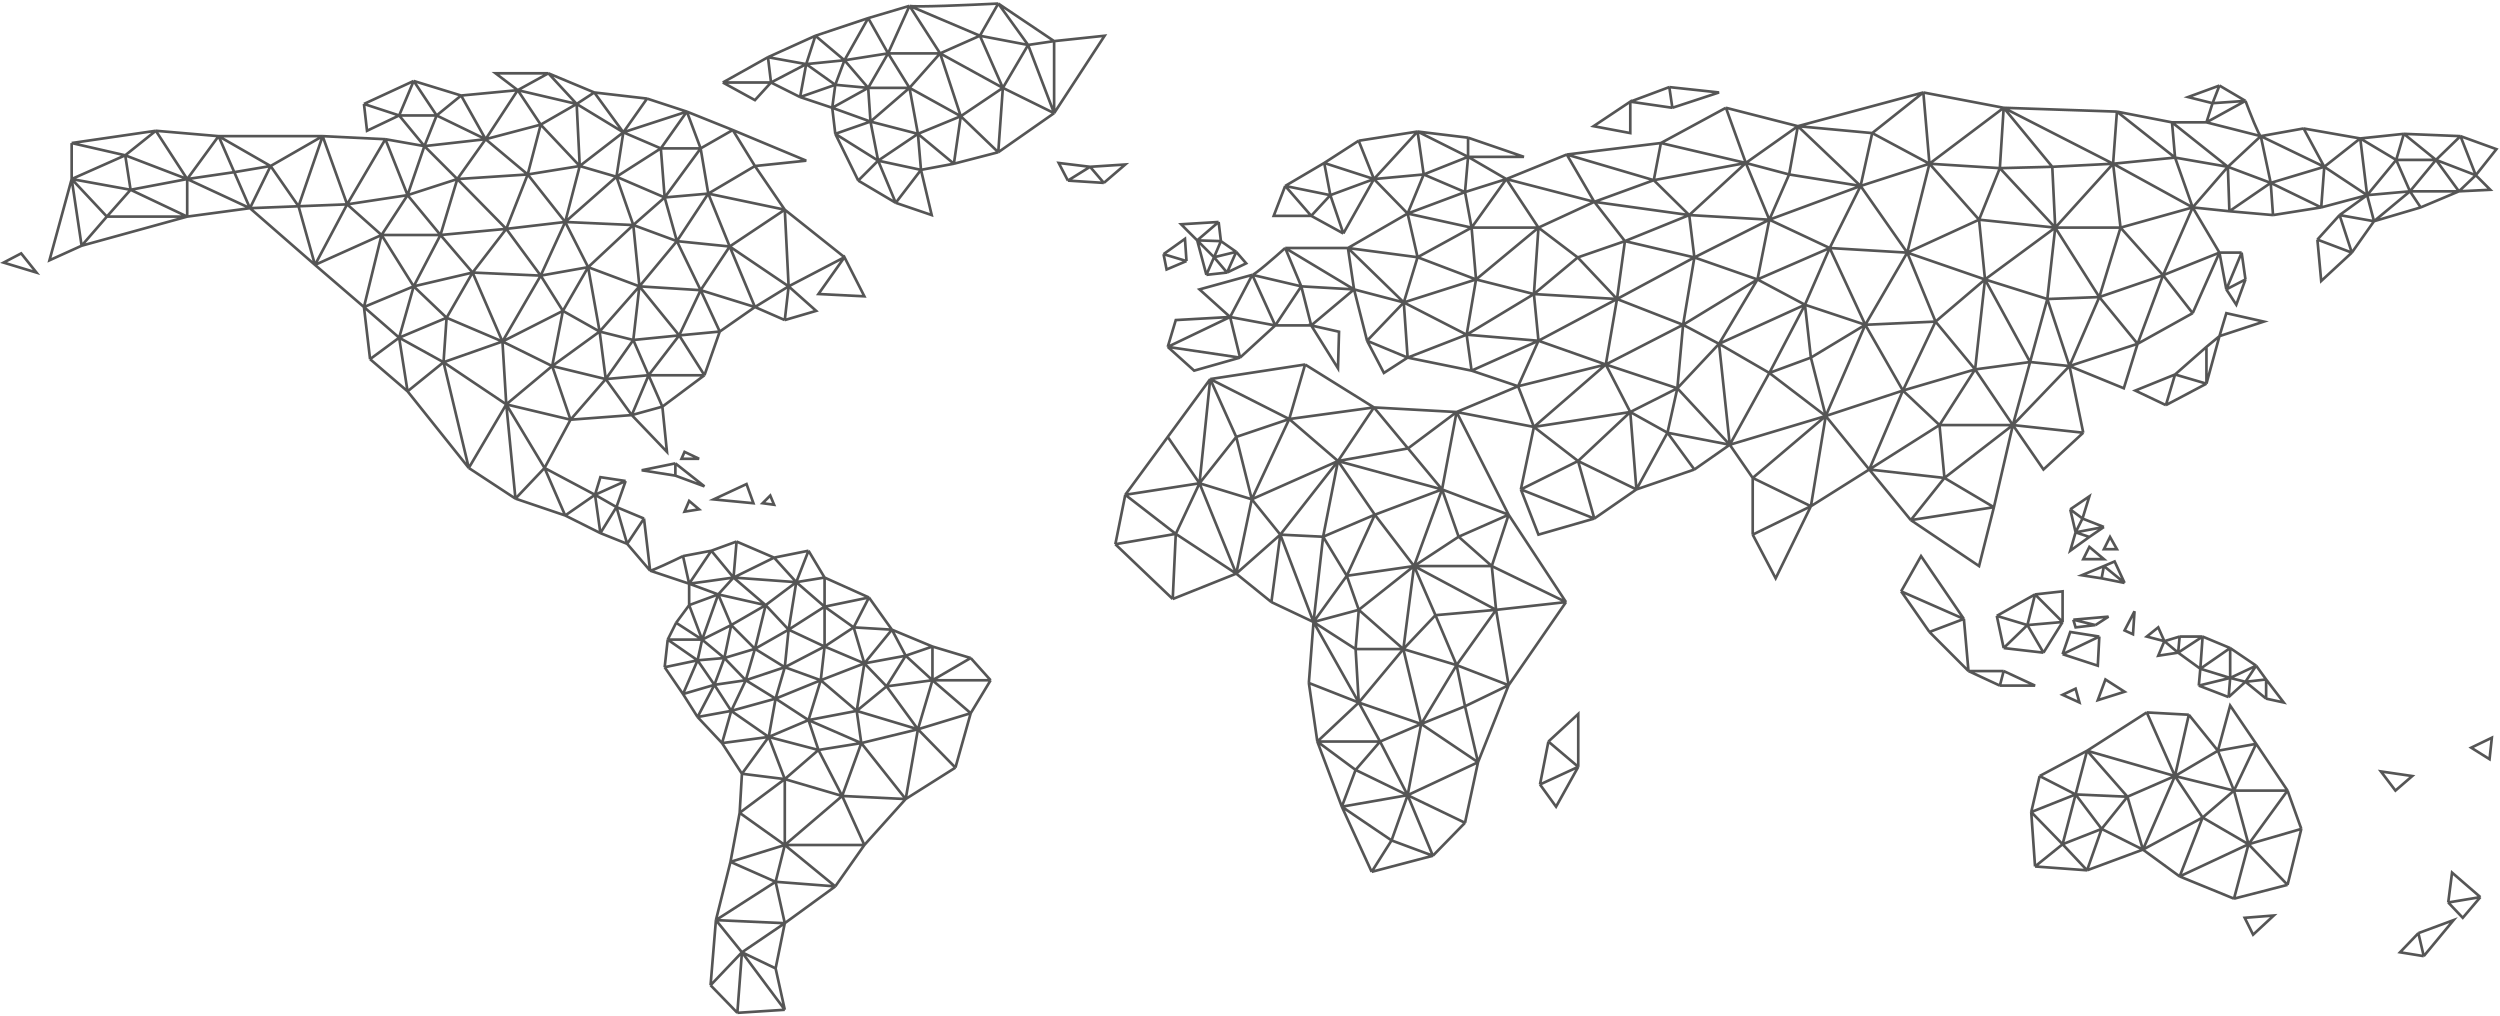 <svg width="701" height="285" viewBox="0 0 701 285" fill="none" xmlns="http://www.w3.org/2000/svg">
<path d="M20.095 40.109L43.695 36.67M20.095 40.109V50.208M20.095 40.109L35.113 43.547M43.695 36.67L52.492 50.208M43.695 36.67L61.288 38.175M43.695 36.67L35.113 43.547M52.492 50.208V60.737M52.492 50.208L61.288 38.175M52.492 50.208L70.085 58.374M52.492 50.208L35.113 43.547M52.492 50.208L36.615 53.216M52.492 50.208L65.686 48.274M20.095 50.208L22.884 68.903M20.095 50.208L13.873 72.986L22.884 68.903M20.095 50.208L36.615 53.216M20.095 50.208L35.113 43.547M20.095 50.208L29.964 60.737M52.492 60.737L22.884 68.903M52.492 60.737L70.085 58.374M52.492 60.737L36.615 53.216M52.492 60.737H29.964M22.884 68.903L29.964 60.737M61.288 38.175H90.467M61.288 38.175L75.877 46.555M61.288 38.175L65.686 48.274M70.085 58.374L88.321 74.275M70.085 58.374L83.709 57.836M70.085 58.374L75.877 46.555M70.085 58.374L65.686 48.274M90.467 38.175L97.332 57.299M90.467 38.175L108.06 39.034M90.467 38.175L83.709 57.836M90.467 38.175L75.877 46.555M88.321 74.275L97.332 57.299M88.321 74.275L106.987 65.894M88.321 74.275L102.052 86.093M88.321 74.275L83.709 57.836M97.332 57.299L108.06 39.034M97.332 57.299L114.282 54.721M97.332 57.299L106.987 65.894M97.332 57.299L83.709 57.836M108.06 39.034L119.002 40.968M108.06 39.034L114.282 54.721M119.002 40.968L114.282 54.721M119.002 40.968L122.435 32.373M119.002 40.968L111.922 32.373M119.002 40.968L136.166 39.034M119.002 40.968L128.227 50.208M114.282 54.721L106.987 65.894M114.282 54.721L128.227 50.208M114.282 54.721L123.507 65.894M106.987 65.894L102.052 86.093M106.987 65.894H123.507M106.987 65.894L115.998 80.292M102.052 86.093L115.998 80.292M102.052 86.093L111.922 94.689M102.052 86.093L103.769 100.705M111.922 32.373H122.435M111.922 32.373L102.911 36.67L102.052 29.15M111.922 32.373L102.052 29.15M111.922 32.373L115.998 22.703M122.435 32.373L115.998 22.703M122.435 32.373L129.3 26.786M122.435 32.373L136.166 39.034M102.052 29.15L115.998 22.703M115.998 22.703L129.3 26.786M129.3 26.786L136.166 39.034M129.3 26.786L145.177 25.282M136.166 39.034L128.227 50.208M136.166 39.034L145.177 25.282M136.166 39.034L147.966 48.919M136.166 39.034L151.613 34.951M128.227 50.208L123.507 65.894M128.227 50.208L141.959 64.175M128.227 50.208L147.966 48.919M123.507 65.894L115.998 80.292M123.507 65.894L132.518 76.424M123.507 65.894L141.959 64.175M115.998 80.292L111.922 94.689M115.998 80.292L125.224 89.102M115.998 80.292L132.518 76.424M145.177 25.282L138.955 20.554H153.759M145.177 25.282L153.759 20.554M145.177 25.282L161.697 29.15M145.177 25.282L151.613 34.951M111.922 94.689L125.224 89.102M111.922 94.689L103.769 100.705M111.922 94.689L114.282 109.73M111.922 94.689L124.366 101.565M125.224 89.102L132.518 76.424M125.224 89.102L124.366 101.565M125.224 89.102L140.886 95.763M132.518 76.424L141.959 64.175M132.518 76.424L140.886 95.763M132.518 76.424L151.613 77.283M141.959 64.175L147.966 48.919M141.959 64.175L151.613 77.283M141.959 64.175L158.479 62.242M147.966 48.919L158.479 62.242M147.966 48.919L151.613 34.951M147.966 48.919L162.555 46.555M103.769 100.705L114.282 109.73M114.282 109.73L124.366 101.565M114.282 109.73L131.446 131.219M124.366 101.565L131.446 131.219M124.366 101.565L141.959 113.383M124.366 101.565L140.886 95.763M131.446 131.219L141.959 113.383M131.446 131.219L144.533 139.814M141.959 113.383L144.533 139.814M141.959 113.383L152.686 131.219M141.959 113.383L140.886 95.763M141.959 113.383L154.831 102.639M141.959 113.383L159.981 117.681M144.533 139.814L158.479 144.541M144.533 139.814L152.686 131.219M158.479 144.541L152.686 131.219M158.479 144.541L166.846 138.74M158.479 144.541L168.348 149.484M152.686 131.219L159.981 117.681M152.686 131.219L166.846 138.74M140.886 95.763L151.613 77.283M140.886 95.763L154.831 102.639M140.886 95.763L157.835 87.168M151.613 77.283L158.479 62.242M151.613 77.283L157.835 87.168M151.613 77.283L164.915 74.919M158.479 62.242L162.555 46.555M158.479 62.242L172.854 49.563M158.479 62.242L164.915 74.919M158.479 62.242L177.574 63.101M154.831 102.639L159.981 117.681M154.831 102.639L157.835 87.168M154.831 102.639L169.85 106.292M154.831 102.639L168.134 92.97M159.981 117.681L169.85 106.292M159.981 117.681L177.145 116.392M157.835 87.168L168.134 92.97M157.835 87.168L164.915 74.919M169.85 106.292L177.145 116.392M169.85 106.292L168.134 92.97M169.85 106.292L181.865 105.218M169.85 106.292L177.574 95.333M177.145 116.392L187.014 126.706L185.727 114.028M177.145 116.392L185.727 114.028M177.145 116.392L181.865 105.218M168.134 92.97L177.574 95.333M168.134 92.97L164.915 74.919M168.134 92.97L179.29 80.292M185.727 114.028L181.865 105.218M185.727 114.028L197.527 105.218M181.865 105.218H197.527M181.865 105.218L190.447 94.044M181.865 105.218L177.574 95.333M197.527 105.218L190.447 94.044M197.527 105.218L201.818 92.97M190.447 94.044L177.574 95.333M190.447 94.044L179.29 80.292M190.447 94.044L196.454 81.366M190.447 94.044L201.818 92.97M177.574 95.333L179.29 80.292M153.759 20.554L161.697 29.15M153.759 20.554L166.632 25.926M161.697 29.15L151.613 34.951M161.697 29.15L162.555 46.555M161.697 29.15L166.632 25.926M161.697 29.15L174.785 37.1M151.613 34.951L162.555 46.555M162.555 46.555L174.785 37.1M162.555 46.555L172.854 49.563M166.632 25.926L174.785 37.1M166.632 25.926L181.436 27.645M174.785 37.1L172.854 49.563M174.785 37.1L181.436 27.645M174.785 37.1L192.592 31.298M174.785 37.1L185.297 41.613M172.854 49.563L177.574 63.101M172.854 49.563L185.297 41.613M172.854 49.563L186.37 55.365M164.915 74.919L179.29 80.292M164.915 74.919L177.574 63.101M179.29 80.292L177.574 63.101M179.29 80.292L189.803 67.614M179.29 80.292L196.454 81.366M177.574 63.101L186.37 55.365M177.574 63.101L189.803 67.614M181.436 27.645L192.592 31.298M192.592 31.298L185.297 41.613M192.592 31.298L196.454 41.613M192.592 31.298L205.465 36.456M185.297 41.613L186.37 55.365M185.297 41.613H196.454M186.37 55.365L196.454 41.613M186.37 55.365L189.803 67.614M186.37 55.365L198.599 54.291M196.454 41.613L205.465 36.456M196.454 41.613L198.599 54.291M189.803 67.614L198.599 54.291M189.803 67.614L204.607 69.118M189.803 67.614L196.454 81.366M205.465 36.456L211.687 46.555M205.465 36.456L226.062 45.051L211.687 46.555M198.599 54.291L204.607 69.118M198.599 54.291L220.054 58.803M198.599 54.291L211.687 46.555M204.607 69.118L196.454 81.366M204.607 69.118L211.687 86.093M204.607 69.118L221.127 80.292M204.607 69.118L220.054 58.803M196.454 81.366L211.687 86.093M196.454 81.366L201.818 92.97M211.687 86.093L201.818 92.97M211.687 86.093L220.054 89.746M211.687 86.093L221.127 80.292M220.054 89.746L228.851 87.168L221.127 80.292M220.054 89.746L221.127 80.292M221.127 80.292L236.789 72.126M221.127 80.292L220.054 58.803M236.789 72.126L220.054 58.803M236.789 72.126L229.494 82.44L242.367 83.085L236.789 72.126ZM220.054 58.803L211.687 46.555M166.846 138.74L168.348 133.797L175.428 134.872M166.846 138.74L175.428 134.872M166.846 138.74L168.348 149.484M166.846 138.74L172.854 142.178M175.428 134.872L172.854 142.178M168.348 149.484L172.854 142.178M168.348 149.484L175.857 152.492M172.854 142.178L175.857 152.492M172.854 142.178L180.577 145.401M175.857 152.492L180.577 145.401M175.857 152.492L182.294 160.013M180.577 145.401L182.294 160.013M182.294 160.013C182.98 160.013 188.73 157.291 191.519 155.93M182.294 160.013L193.236 163.666M191.519 155.93L193.236 163.666M191.519 155.93L199.458 154.426M193.236 163.666L199.458 154.426M193.236 163.666C193.579 163.666 201.675 162.52 205.68 161.947M193.236 163.666V169.683M193.236 163.666L201.389 166.674M199.458 154.426L206.538 151.847M199.458 154.426L205.68 161.947M206.538 151.847L205.68 161.947M206.538 151.847L217.051 156.36M205.68 161.947L201.389 166.674M205.68 161.947L217.051 156.36M205.68 161.947L223.273 163.236M205.68 161.947L214.691 169.683M193.236 169.683L201.389 166.674M193.236 169.683L189.588 174.625M193.236 169.683L196.883 179.352M201.389 166.674L196.883 179.352M201.389 166.674L214.691 169.683M201.389 166.674L205.036 175.27M189.588 174.625L196.883 179.352M189.588 174.625L187.228 179.352M196.883 179.352H187.228M196.883 179.352L195.596 185.154M196.883 179.352L205.036 175.27M196.883 179.352L203.105 184.509M187.228 179.352L186.37 187.088M187.228 179.352L195.596 185.154M186.37 187.088L195.596 185.154M186.37 187.088L191.519 194.609M195.596 185.154L203.105 184.509M195.596 185.154L191.519 194.609M195.596 185.154L200.316 192.03M217.051 156.36L226.705 154.426M217.051 156.36L223.273 163.236M226.705 154.426L223.273 163.236M226.705 154.426L231.211 161.947M223.273 163.236L214.691 169.683M223.273 163.236L221.127 176.559M223.273 163.236L231.211 170.112M223.273 163.236L231.211 161.947M214.691 169.683L205.036 175.27M214.691 169.683L211.687 181.931M214.691 169.683L221.127 176.559M205.036 175.27L203.105 184.509M205.036 175.27L211.687 181.931M203.105 184.509L200.316 192.03M203.105 184.509L211.687 181.931M203.105 184.509L209.112 190.741M191.519 194.609L200.316 192.03M191.519 194.609L195.596 201.055M200.316 192.03L209.112 190.741M200.316 192.03L195.596 201.055M200.316 192.03L205.036 199.336M211.687 181.931L209.112 190.741M211.687 181.931L220.054 187.088M211.687 181.931L221.127 176.559M209.112 190.741L205.036 199.336M209.112 190.741L217.48 195.898M209.112 190.741L220.054 187.088M195.596 201.055L205.036 199.336M195.596 201.055L202.461 208.361M205.036 199.336L202.461 208.361M205.036 199.336L215.549 206.642M205.036 199.336L217.48 195.898M202.461 208.361L215.549 206.642M202.461 208.361L208.04 216.957M215.549 206.642L217.48 195.898M215.549 206.642L226.705 201.915M215.549 206.642L208.04 216.957M215.549 206.642L220.054 218.461M215.549 206.642L229.494 210.295M217.48 195.898L220.054 187.088M217.48 195.898L230.138 190.741M217.48 195.898L226.705 201.915M220.054 187.088L221.127 176.559M220.054 187.088L231.211 181.286M220.054 187.088L230.138 190.741M221.127 176.559L231.211 170.112M221.127 176.559L231.211 181.286M231.211 170.112V161.947M231.211 170.112L243.655 167.534M231.211 170.112L239.364 175.914M231.211 170.112V181.286M231.211 161.947L243.655 167.534M243.655 167.534L239.364 175.914M243.655 167.534L250.091 176.559M239.364 175.914L231.211 181.286M239.364 175.914L242.367 186.014M239.364 175.914L250.091 176.559M231.211 181.286L230.138 190.741M231.211 181.286L242.367 186.014M230.138 190.741L242.367 186.014M230.138 190.741L226.705 201.915M230.138 190.741L240.222 199.336M242.367 186.014L250.091 176.559M242.367 186.014L240.222 199.336M242.367 186.014L248.589 192.46M242.367 186.014L253.953 183.865M250.091 176.559L253.953 183.865M250.091 176.559L261.462 181.286M226.705 201.915L240.222 199.336M226.705 201.915L229.494 210.295M226.705 201.915L241.509 208.361M240.222 199.336L248.589 192.46M240.222 199.336L241.509 208.361M240.222 199.336L257.386 204.494M248.589 192.46L253.953 183.865M248.589 192.46L261.462 190.741M248.589 192.46L257.386 204.494M253.953 183.865L261.462 181.286M253.953 183.865L261.462 190.741M208.04 216.957L220.054 218.461M208.04 216.957L207.396 227.916M220.054 218.461L229.494 210.295M220.054 218.461L207.396 227.916M220.054 218.461L236.145 223.188M220.054 218.461V236.941M229.494 210.295L241.509 208.361M229.494 210.295L236.145 223.188M241.509 208.361L257.386 204.494M241.509 208.361L253.953 224.048M241.509 208.361L236.145 223.188M207.396 227.916L204.821 241.668M207.396 227.916L220.054 236.941M261.462 181.286V190.741M261.462 181.286L272.19 184.509M261.462 190.741L272.19 184.509M261.462 190.741L272.19 199.981M261.462 190.741H277.768M261.462 190.741L257.386 204.494M272.19 184.509L277.768 190.741M277.768 190.741L272.19 199.981M272.19 199.981L257.386 204.494M272.19 199.981L267.899 215.238M257.386 204.494L267.899 215.238M257.386 204.494L253.953 224.048M267.899 215.238L253.953 224.048M253.953 224.048L236.145 223.188M253.953 224.048L242.367 236.941M236.145 223.188L220.054 236.941M236.145 223.188L242.367 236.941M204.821 241.668L220.054 236.941M204.821 241.668L217.48 247.255M204.821 241.668L200.745 257.999M220.054 236.941H242.367M220.054 236.941L234.215 248.544M220.054 236.941L217.48 247.255M242.367 236.941L234.215 248.544M234.215 248.544L217.48 247.255M234.215 248.544L220.054 258.859M217.48 247.255L200.745 257.999M217.48 247.255L220.054 258.859M200.745 257.999L220.054 258.859M200.745 257.999L208.04 267.024M200.745 257.999L199.243 276.264M220.054 258.859L208.04 267.024M220.054 258.859L217.48 271.537M208.04 267.024L217.48 271.537M208.04 267.024L199.243 276.264M208.04 267.024L206.752 284M208.04 267.024L220.054 283.14M217.48 271.537L220.054 283.14M199.243 276.264L206.752 284M206.752 284L220.054 283.14M202.676 23.133L211.687 28.075L216.192 23.133M202.676 23.133H216.192M202.676 23.133L215.334 16.042M216.192 23.133L215.334 16.042M216.192 23.133L224.345 27.216M216.192 23.133L226.062 17.976M215.334 16.042L226.062 17.976M215.334 16.042L228.636 10.025M224.345 27.216L226.062 17.976M224.345 27.216L233.356 30.224M224.345 27.216L234.215 23.777M226.062 17.976L228.636 10.025M226.062 17.976L236.789 16.901M226.062 17.976L234.215 23.777M228.636 10.025L236.789 16.901M228.636 10.025L243.44 5.083M236.789 16.901L234.215 23.777M236.789 16.901L243.44 24.637M236.789 16.901L249.018 14.967M236.789 16.901L243.44 5.083M233.356 30.224L234.215 23.777M233.356 30.224L234.215 37.53M233.356 30.224L244.084 34.092M233.356 30.224L243.44 24.637M234.215 23.777L243.44 24.637M234.215 37.53L244.084 34.092M234.215 37.53L246.229 45.051M234.215 37.53L240.651 50.638M244.084 34.092L243.44 24.637M244.084 34.092L255.026 24.637M244.084 34.092L257.386 37.53M244.084 34.092L246.229 45.051M243.44 24.637L249.018 14.967M243.44 24.637H255.026M249.018 14.967L243.44 5.083M249.018 14.967L255.026 1.645M249.018 14.967L255.026 24.637M249.018 14.967H263.608M243.44 5.083L255.026 1.645M255.026 1.645L263.608 14.967M255.026 1.645L274.764 10.025M255.026 1.645C256.056 2.082 272.047 1.397 279.913 1M255.026 24.637L257.386 37.53M255.026 24.637L269.401 32.588M255.026 24.637L263.608 14.967M257.386 37.53L246.229 45.051M257.386 37.53L258.244 47.63M257.386 37.53L267.47 45.91M257.386 37.53L269.401 32.588M246.229 45.051L240.651 50.638M246.229 45.051L251.164 56.869M246.229 45.051L258.244 47.63M240.651 50.638L251.164 56.869M251.164 56.869L258.244 47.63M251.164 56.869L261.248 60.307L258.244 47.63M258.244 47.63L267.47 45.91M267.47 45.91L269.401 32.588M267.47 45.91L279.913 42.687M269.401 32.588L279.913 42.687M269.401 32.588L263.608 14.967M269.401 32.588L281.201 24.637M263.608 14.967L281.201 24.637M263.608 14.967L274.764 10.025M279.913 42.687L281.201 24.637M279.913 42.687L295.576 31.728M281.201 24.637L274.764 10.025M281.201 24.637L288.281 12.604M281.201 24.637L295.576 31.728M274.764 10.025L279.913 1M274.764 10.025L288.281 12.604M279.913 1L288.281 12.604M279.913 1L295.576 11.529M288.281 12.604L295.576 31.728M288.281 12.604L295.576 11.529M295.576 31.728V11.529M295.576 31.728L309.736 10.025L295.576 11.529M305.659 46.77L296.863 45.696L299.437 50.638M305.659 46.77L299.437 50.638M305.659 46.77L309.521 51.282M305.659 46.77L315.529 46.125L309.521 51.282M299.437 50.638L309.521 51.282M35.113 43.547L36.615 53.216M36.615 53.216L29.964 60.737M83.709 57.836L75.877 46.555M75.877 46.555L65.686 48.274M384.613 244.462L401.777 239.949M384.613 244.462L376.246 226.197M384.613 244.462L390.191 235.651M401.777 239.949L394.697 222.973M401.777 239.949L390.191 235.651M401.777 239.949L410.788 230.709M376.246 226.197L394.697 222.973M376.246 226.197L369.38 207.932M376.246 226.197L390.191 235.651M376.246 226.197L380.108 215.882M394.697 222.973L414.436 213.733M394.697 222.973L398.5 203M394.697 222.973L386.973 207.932M394.697 222.973L390.191 235.651M394.697 222.973L410.788 230.709M394.697 222.973L380.108 215.882M369.38 207.932L381 197M369.38 207.932H386.973M369.38 207.932L380.108 215.882M369.38 207.932L367 191.5M414.436 213.733L398.5 203M414.436 213.733L423.017 192.138M414.436 213.733L410.788 230.709M414.436 213.733L410.788 198.047M398.5 203L393.5 182M398.5 203L381 197M398.5 203L386.973 207.932M398.5 203L410.788 198.047M398.5 203L408.428 186.5M423.017 192.138L439.109 168.823M423.017 192.138L419.5 171M423.017 192.138L410.788 198.047M423.017 192.138L408.428 186.5M393.5 182L396.5 158.724M393.5 182L381 197M393.5 182L408.428 186.5M393.5 182L402.5 172.5M393.5 182H380.108M393.5 182L381 171M368.308 174.41L359 149.913M368.308 174.41L381 197M368.308 174.41L371 150.5M368.308 174.41L356.5 168.823M368.308 174.41L377.64 161.455M368.308 174.41L380.108 182M368.308 174.41L381 171M368.308 174.41L367 191.5M396.5 158.724L404.352 137.235M396.5 158.724L385.5 144.327M396.5 158.724L419.5 171M396.5 158.724H418.297M396.5 158.724L409 150.5M396.5 158.724L377.64 161.455M396.5 158.724L402.5 172.5M396.5 158.724L381 171M439.109 168.823L423.017 144.327M439.109 168.823L419.5 171M439.109 168.823L418.297 158.724M423.017 144.327L404.352 137.235M423.017 144.327L408.428 115.532M423.017 144.327L418.297 158.724M423.017 144.327L409 150.5M375.173 129.273L404.352 137.235M375.173 129.273L361.5 117.5M375.173 129.273L385.257 114.243M375.173 129.273L351 140M375.173 129.273L359 149.913M375.173 129.273L385.5 144.327M375.173 129.273L371 150.5M375.173 129.273L394.804 125.739M404.352 137.235L408.428 115.532M404.352 137.235L385.5 144.327M404.352 137.235L409 150.5M404.352 137.235L394.804 125.739M346.638 160.848L336.34 135.516M346.638 160.848L328.831 167.964M346.638 160.848L329.689 149.699M346.638 160.848L351 140M346.638 160.848L359 149.913M346.638 160.848L356.5 168.823M336.34 135.516L315.529 138.74M336.34 135.516L339.343 106.292M336.34 135.516L327.436 122.516M336.34 135.516L329.689 149.699M336.34 135.516L351 140M336.34 135.516L346.638 122.516M328.831 167.964L329.689 149.699M328.831 167.964L312.739 152.599M315.529 138.74L327.436 122.516M315.529 138.74L329.689 149.699M315.529 138.74L312.739 152.599M339.343 106.292L361.5 117.5M339.343 106.292L365.948 102.21M339.343 106.292L327.436 122.516M339.343 106.292L346.638 122.516M361.5 117.5L385.257 114.243M361.5 117.5L365.948 102.21M361.5 117.5L351 140M361.5 117.5L346.638 122.516M385.257 114.243L365.948 102.21M385.257 114.243L408.428 115.532M385.257 114.243L394.804 125.739M408.428 115.532L425.67 108.306M408.428 115.532L430.108 119.704M408.428 115.532L394.804 125.739M434.174 207.932L442.541 200.196V215.023M434.174 207.932L442.541 215.023M434.174 207.932L431.814 219.965M442.541 215.023L431.814 219.965M442.541 215.023L436.319 226.197L431.814 219.965M329.689 149.699L312.739 152.599M351 140L346.638 122.516M351 140L359 149.913M359 149.913L371 150.5M359 149.913L356.5 168.823M385.5 144.327L371 150.5M385.5 144.327L377.64 161.455M381 197L386.973 207.932M381 197L380.108 182M381 197L367 191.5M419.5 171L418.297 158.724M419.5 171L408.428 186.5M419.5 171L402.5 172.5M418.297 158.724L409 150.5M386.973 207.932L380.108 215.882M410.788 198.047L408.428 186.5M371 150.5L377.64 161.455M408.428 186.5L402.5 172.5M327.436 97.267L334.838 103.929L347.711 100.276M327.436 97.267L347.711 100.276M327.436 97.267L329.689 89.746L344.922 88.887M327.436 97.267L344.922 88.887M347.711 100.276L344.922 88.887M347.711 100.276L357.58 91.251M344.922 88.887L336.34 81.151L351.144 77.068M344.922 88.887L351.144 77.068M344.922 88.887L357.58 91.251M351.144 77.068L357.58 91.251M351.144 77.068C351.83 77.068 357.58 72.054 360.369 69.547M351.144 77.068L364.875 80.292M357.58 91.251L364.875 80.292M357.58 91.251H367.664M360.369 69.547L364.875 80.292M360.369 69.547L379.679 81.151M360.369 69.547H377.962M364.875 80.292L367.664 91.251M364.875 80.292L379.679 81.151M367.664 91.251L375.173 103.284L375.464 93.017L367.664 91.251ZM367.664 91.251L379.679 81.151M379.679 81.151L377.962 69.547M379.679 81.151L383.326 95.548M379.679 81.151L393.624 84.804M377.962 69.547L393.624 84.804M377.962 69.547L397.486 72.126M377.962 69.547L394.697 59.878M383.326 95.548L393.624 84.804M383.326 95.548L388.046 104.573L394.697 100.276M383.326 95.548L394.697 100.276M393.624 84.804L397.486 72.126M393.624 84.804L394.697 100.276M393.624 84.804L413.878 78.358M393.624 84.804L411.246 93.851M397.486 72.126L413.878 78.358M397.486 72.126L394.697 59.878M397.486 72.126L412.633 63.827M394.697 100.276L411.246 93.851M394.697 100.276L412.633 103.929M413.878 78.358L411.246 93.851M413.878 78.358L412.633 63.827M413.878 78.358L431.385 63.827M413.878 78.358L430.108 82.453M411.246 93.851L430.108 82.453M411.246 93.851L412.633 103.929M411.246 93.851L431.385 95.548M394.697 59.878L412.633 63.827M394.697 59.878L410.788 53.861M394.697 59.878L399.203 48.919M394.697 59.878L385.257 50.208M412.633 63.827H431.385M412.633 63.827L410.788 53.861M412.633 63.827L422.374 50.208M431.385 63.827L430.108 82.453M431.385 63.827L442.397 72.183M431.385 63.827L447.047 56.599M431.385 63.827L422.374 50.208M430.108 82.453L453.408 83.843M430.108 82.453L431.385 95.548M430.108 82.453L442.397 72.183M332.692 73.2L327.114 75.564L326.256 71.266M332.692 73.2L326.256 71.266M332.692 73.2L332.263 66.969L326.256 71.266M335.696 67.399C333.837 65.608 331.534 63.23 331.191 62.886L341.703 62.242M335.696 67.399L341.703 62.242M335.696 67.399L342.347 67.614M335.696 67.399L340.416 72.126M335.696 67.399L338.271 77.068M341.703 62.242L342.347 67.614M342.347 67.614L346.638 70.622M342.347 67.614L340.416 72.126M346.638 70.622L340.416 72.126M346.638 70.622L344.064 76.424M346.638 70.622L349.427 73.845L344.064 76.424M340.416 72.126L338.271 77.068M340.416 72.126L344.064 76.424M338.271 77.068L344.064 76.424M410.788 53.861L399.203 48.919M410.788 53.861L411.646 43.977M410.788 53.861L422.374 50.208M399.203 48.919L385.257 50.208M399.203 48.919L411.646 43.977M399.203 48.919L397.486 36.885M385.257 50.208L397.486 36.885M385.257 50.208L380.966 39.464M385.257 50.208L371.311 45.696M385.257 50.208L373.028 54.721M385.257 50.208L376.675 65.465M411.646 43.977H427.308L411.646 38.604M411.646 43.977V38.604M411.646 43.977L397.486 36.885M411.646 43.977L422.374 50.208M411.646 38.604L397.486 36.885M397.486 36.885L380.966 39.464M380.966 39.464L371.311 45.696M371.311 45.696L373.028 54.721M371.311 45.696L360.369 52.142M373.028 54.721L360.369 52.142M373.028 54.721L367.664 60.522M373.028 54.721L376.675 65.465M360.369 52.142L357.151 60.522H367.664M360.369 52.142L367.664 60.522M367.664 60.522L376.675 65.465M422.374 50.208L439.323 43.332M422.374 50.208L447.047 56.599M439.323 43.332L447.047 56.599M439.323 43.332L463.718 50.525M439.323 43.332L465.713 40.109M447.047 56.599L455.627 67.614M447.047 56.599L473.657 60.307M447.047 56.599L463.718 50.525M455.627 67.614L453.408 83.843M455.627 67.614L475.102 72.183M455.627 67.614L473.657 60.307M455.627 67.614L442.397 72.183M453.408 83.843L431.385 95.548M453.408 83.843L450.265 102.21M453.408 83.843L471.938 91.071M453.408 83.843L475.102 72.183M453.408 83.843L442.397 72.183M412.633 103.929L431.385 95.548M412.633 103.929L425.67 108.306M431.385 95.548L425.67 108.306M431.385 95.548L450.265 102.21M425.67 108.306L430.108 119.704M425.67 108.306L450.265 102.21M450.265 102.21L430.108 119.704M450.265 102.21L457.131 115.532M450.265 102.21L470.329 108.871M450.265 102.21L471.938 91.071M430.108 119.704L442.49 129.273M430.108 119.704L426.45 137.235M430.108 119.704L457.131 115.532M426.45 137.235L442.49 129.273M426.45 137.235L447.047 145.401M426.45 137.235L431.385 149.913L447.047 145.401M442.49 129.273L447.047 145.401M442.49 129.273L458.847 137.235M442.49 129.273L457.131 115.532M447.047 145.401L458.847 137.235M458.847 137.235L457.131 115.532M458.847 137.235L467.555 121.334M458.847 137.235L475.102 131.648M457.131 115.532L470.329 108.871M457.131 115.532L467.555 121.334M470.329 108.871L485.03 124.708M470.329 108.871L471.938 91.071M470.329 108.871L482.018 96.408M470.329 108.871L467.555 121.334M485.03 124.708L491.459 134.012M485.03 124.708L511.936 116.646M485.03 124.708L482.018 96.408M485.03 124.708L467.555 121.334M485.03 124.708L475.102 131.648M485.03 124.708L496.125 104.573M471.938 91.071L475.102 72.183M471.938 91.071L492.796 78.358M471.938 91.071L482.018 96.408M506.111 85.449L492.796 78.358M506.111 85.449L513.045 69.547M506.111 85.449L523.031 91.071M506.111 85.449L482.018 96.408M506.111 85.449L496.125 104.573M506.111 85.449L507.775 100.276M475.102 72.183L473.657 60.307M475.102 72.183L492.796 78.358M475.102 72.183L496.125 61.603M473.657 60.307L463.718 50.525M473.657 60.307L489.528 45.696M473.657 60.307L496.125 61.603M463.718 50.525L465.713 40.109M463.718 50.525L489.528 45.696M465.713 40.109L489.528 45.696M465.713 40.109L483.949 30.224M489.528 45.696L496.125 61.603M489.528 45.696L483.949 30.224M489.528 45.696L504.117 35.381M489.528 45.696L501.673 48.919M496.125 61.603L492.796 78.358M496.125 61.603L513.045 69.547M496.125 61.603L521.71 52.142M496.125 61.603L501.673 48.919M492.796 78.358L513.045 69.547M492.796 78.358L482.018 96.408M513.045 69.547L521.71 52.142M513.045 69.547L523.031 91.071M513.045 69.547L534.787 70.837M521.71 52.142L504.117 35.381M521.71 52.142L534.787 70.837M521.71 52.142L541.019 45.91M521.71 52.142L524.973 37.315M521.71 52.142L501.673 48.919M457.131 28.505V37.315L446.832 35.381L457.131 28.505ZM457.131 28.505L468.073 24.422M457.131 28.505L468.931 30.224M468.073 24.422L482.018 25.926L468.931 30.224M468.073 24.422L468.931 30.224M483.949 30.224L504.117 35.381M504.117 35.381L539.303 25.926M504.117 35.381L524.973 37.315M504.117 35.381L501.673 48.919M491.459 134.012L511.936 116.646M491.459 134.012V149.913M491.459 134.012L507.775 141.944M511.936 116.646L523.031 91.071M511.936 116.646L507.775 141.944M511.936 116.646L524.14 131.648M511.936 116.646L533.571 109.516M511.936 116.646L496.125 104.573M511.936 116.646L507.775 100.276M523.031 91.071L534.787 70.837M523.031 91.071L533.571 109.516M523.031 91.071L542.725 90.176M523.031 91.071L507.775 100.276M491.459 149.913L507.775 141.944M491.459 149.913L497.895 162.162L507.775 141.944M507.775 141.944L524.14 131.648M524.14 131.648L545.221 134.012M524.14 131.648L535.79 145.836M524.14 131.648L533.571 109.516M524.14 131.648L543.835 119.185M553.82 103.581L556.594 78.358M553.82 103.581L564.405 119.185M553.82 103.581L542.725 90.176M553.82 103.581L533.571 109.516M553.82 103.581L569.237 101.514M553.82 103.581L543.835 119.185M556.594 78.358L534.787 70.837M556.594 78.358L576.288 63.827M556.594 78.358L574.069 83.843M556.594 78.358L554.93 61.603M556.594 78.358L542.725 90.176M556.594 78.358L569.237 101.514M534.787 70.837L554.93 61.603M534.787 70.837L542.725 90.176M534.787 70.837L541.019 45.91M541.019 45.91L539.303 25.926M541.019 45.91L561.831 30.224M541.019 45.91L554.93 61.603M541.019 45.91L560.755 47.147M541.019 45.91L524.973 37.315M539.303 25.926L561.831 30.224M539.303 25.926L524.973 37.315M561.831 30.224L593.584 31.298M561.831 30.224L592.511 45.91M561.831 30.224L560.755 47.147M561.831 30.224L575.456 46.77M576.288 63.827L574.069 83.843M576.288 63.827L592.511 45.91M576.288 63.827H594.595M576.288 63.827L588.649 83.3M576.288 63.827L554.93 61.603M576.288 63.827L560.755 47.147M576.288 63.827L575.456 46.77M574.069 83.843L580.282 102.639M574.069 83.843L588.649 83.3M574.069 83.843L569.237 101.514M564.405 119.185L545.221 134.012M564.405 119.185L559.09 142.222M564.405 119.185L572.987 131.648L584.144 121.334M564.405 119.185L584.144 121.334M564.405 119.185L580.282 102.639M564.405 119.185L569.237 101.514M564.405 119.185H543.835M545.221 134.012L535.79 145.836M545.221 134.012L559.09 142.222M545.221 134.012L543.835 119.185M535.79 145.836L559.09 142.222M535.79 145.836L554.93 158.724L559.09 142.222M584.144 121.334L580.282 102.639M580.282 102.639L588.649 83.3M580.282 102.639L599.377 96.408M580.282 102.639L595.515 108.871L599.377 96.408M580.282 102.639L569.237 101.514M593.584 31.298L592.511 45.91M593.584 31.298L609.889 44.191M593.584 31.298L609.031 34.307M592.511 45.91L594.595 63.827M592.511 45.91L609.889 44.191M592.511 45.91L614.824 58.159M592.511 45.91L575.456 46.77M594.595 63.827L588.649 83.3M594.595 63.827L606.523 77.171M594.595 63.827L614.824 58.159M588.649 83.3L599.377 96.408M588.649 83.3L606.523 77.171M599.377 96.408L606.523 77.171M599.377 96.408L614.824 87.812M606.523 77.171L614.824 87.812M606.523 77.171L622.333 70.837M606.523 77.171L614.824 58.159M614.824 87.812L622.333 70.837M622.333 70.837L614.824 58.159M622.333 70.837L624.264 81.151M622.333 70.837H628.555M614.824 58.159L609.889 44.191M614.824 58.159L624.693 46.77M614.824 58.159L625.122 59.233M624.264 81.151L627.053 85.449L629.628 78.358M624.264 81.151L629.628 78.358M624.264 81.151L628.555 70.837M629.628 78.358L628.555 70.837M609.889 44.191L624.693 46.77M609.889 44.191L609.031 34.307M624.693 46.77L609.031 34.307M624.693 46.77L633.919 38.175M624.693 46.77L625.122 59.233M624.693 46.77L636.708 51.282M609.031 34.307H618.686M618.686 34.307L633.919 38.175M618.686 34.307L629.628 28.29M618.686 34.307L620.402 28.935M633.919 38.175C633.404 38.044 630.844 31.53 629.628 28.29M633.919 38.175L636.708 51.282M633.919 38.175L645.934 36.026M633.919 38.175L651.727 46.77M629.628 28.29L620.402 28.935M629.628 28.29L622.333 23.992M620.402 28.935L613.537 27.216L622.333 23.992M620.402 28.935L622.333 23.992M625.122 59.233L636.708 51.282M625.122 59.233L637.352 60.307M636.708 51.282L637.352 60.307M636.708 51.282L651.727 46.77M636.708 51.282L650.868 58.159M637.352 60.307L650.868 58.159M645.934 36.026L651.727 46.77M645.934 36.026L661.81 38.819M651.727 46.77L650.868 58.159M651.727 46.77L661.81 38.819M651.727 46.77L663.741 54.721M650.868 58.159L663.741 54.721M661.81 38.819L663.741 54.721M661.81 38.819L671.894 44.836M661.81 38.819L674.04 37.53M663.741 54.721L671.894 44.836M663.741 54.721L675.756 53.646M663.741 54.721L665.672 62.027M663.741 54.721L656.017 60.307M671.894 44.836L674.04 37.53M671.894 44.836L675.756 53.646M671.894 44.836H683.051M674.04 37.53L683.051 44.836M674.04 37.53L689.916 38.175M675.756 53.646L683.051 44.836M675.756 53.646H689.487M675.756 53.646L678.76 58.159M675.756 53.646L665.672 62.027M683.051 44.836L689.916 38.175M683.051 44.836L694.207 49.134M683.051 44.836L689.487 53.646M689.916 38.175L694.207 49.134M689.916 38.175L700 41.828L694.207 49.134M694.207 49.134L698.284 53.216L689.487 53.646M694.207 49.134L689.487 53.646M689.487 53.646L678.76 58.159M678.76 58.159L665.672 62.027M665.672 62.027L656.017 60.307M665.672 62.027L659.45 70.837M656.017 60.307L649.796 67.184M656.017 60.307L659.45 70.837M649.796 67.184L659.45 70.837M649.796 67.184L650.868 78.787L659.45 70.837M609.889 105.003L598.733 109.516L607.315 113.598M609.889 105.003L607.315 113.598M609.889 105.003L618.686 107.582M609.889 105.003L618.686 97.267M607.315 113.598L618.686 107.582M618.686 107.582V97.267M618.686 107.582L622.333 94.259M618.686 97.267L622.333 94.259M622.333 94.259L624.264 87.812L634.777 90.176L622.333 94.259ZM533.081 165.815L541.019 177.203M533.081 165.815L550.674 173.55M533.081 165.815L538.659 155.93L550.674 173.55M541.019 177.203L550.674 173.55M541.019 177.203L551.961 188.162M550.674 173.55L551.961 188.162M551.961 188.162L560.758 192.245M551.961 188.162H561.831M560.758 192.245H570.627L561.831 188.162M560.758 192.245L561.831 188.162M559.9 172.691L561.831 181.716M559.9 172.691L570.627 166.674M559.9 172.691L568.482 175.27M561.831 181.716L572.987 183.005M561.831 181.716L568.482 175.27M572.987 183.005L578.351 174.41M572.987 183.005L568.482 175.27M578.351 174.41L570.627 166.674M578.351 174.41V165.815L570.627 166.674M578.351 174.41L568.482 175.27M570.627 166.674L568.482 175.27M578.351 183.435L580.496 177.203L588.649 178.493M578.351 183.435L588.649 178.493M578.351 183.435L588.22 186.658L588.649 178.493M581.354 173.765L587.576 175.27M581.354 173.765L581.998 175.914L587.576 175.27M581.354 173.765L591.224 172.906L587.576 175.27M589.293 162.162L583.715 161.302L589.936 158.724M589.293 162.162L589.936 158.724M589.293 162.162L595.729 163.451M589.936 158.724L592.94 157.434L595.729 163.451M589.936 158.724L595.729 163.451M581.998 149.269L580.496 154.426L585.86 150.558M581.998 149.269L585.86 150.558M581.998 149.269L589.936 147.765M581.998 149.269L583.929 145.401M581.998 149.269L580.496 142.822M585.86 150.558L589.936 147.765M589.936 147.765L583.929 145.401M583.929 145.401L580.496 142.822M583.929 145.401L585.86 139.169L580.496 142.822M606.886 179.782L601.951 178.493L605.169 175.914L606.886 179.782ZM606.886 179.782L605.169 183.865L610.748 183.005M606.886 179.782L610.748 183.005M606.886 179.782L611.177 178.493M610.748 183.005L611.177 178.493M610.748 183.005L617.613 178.493M610.748 183.005L616.97 187.518M611.177 178.493H617.613M617.613 178.493L616.97 187.518M617.613 178.493L625.337 181.716M616.97 187.518L625.337 181.716M616.97 187.518L616.54 192.245M616.97 187.518L625.337 190.096M625.337 181.716V190.096M625.337 181.716L632.632 186.658M616.54 192.245L625.337 190.096M616.54 192.245L624.908 195.468M625.337 190.096L624.908 195.468M625.337 190.096L632.632 186.658M625.337 190.096L629.628 191.171M624.908 195.468L629.628 191.171M632.632 186.658L629.628 191.171M632.632 186.658L635.421 190.526M629.628 191.171L635.421 190.526M629.628 191.171L635.421 195.898M635.421 190.526V195.898M635.421 190.526L640.355 196.973L635.421 195.898M570.627 242.957L578.351 236.726M570.627 242.957L585.216 244.032M570.627 242.957L569.554 227.701M578.351 236.726L585.216 244.032M578.351 236.726L569.554 227.701M578.351 236.726L581.998 222.759M578.351 236.726L589.293 232.428M585.216 244.032L589.293 232.428M585.216 244.032L600.878 238.23M569.554 227.701L571.914 217.601M569.554 227.701L581.998 222.759M571.914 217.601L581.998 222.759M571.914 217.601L585.216 210.51M581.998 222.759L589.293 232.428M581.998 222.759L585.216 210.51M581.998 222.759L596.537 223.397M589.293 232.428L596.537 223.397M589.293 232.428L600.878 238.23M585.216 210.51L596.537 223.397M585.216 210.51L609.851 217.601M585.216 210.51L601.951 199.766M596.537 223.397L600.878 238.23M596.537 223.397L609.851 217.601M600.878 238.23L609.851 217.601M600.878 238.23L617.613 229.235M600.878 238.23L611.177 245.751M609.851 217.601L617.613 229.235M609.851 217.601L601.951 199.766M609.851 217.601L613.751 200.411M609.851 217.601L621.904 210.51M609.851 217.601L626.41 221.684M617.613 229.235L611.177 245.751M617.613 229.235L626.41 221.684M617.613 229.235L630.486 236.726M611.177 245.751L630.486 236.726M611.177 245.751L626.41 251.983M601.951 199.766L613.751 200.411M613.751 200.411L621.904 210.51M621.904 210.51L626.41 221.684M621.904 210.51L632.632 208.576M621.904 210.51L625.337 197.832L632.632 208.576M626.41 221.684L632.632 208.576M626.41 221.684H641.428M626.41 221.684L630.486 236.726M632.632 208.576L641.428 221.684M641.428 221.684L645.29 232.428M641.428 221.684L630.486 236.726M630.486 236.726L626.41 251.983M630.486 236.726L641.428 248.115M630.486 236.726L645.29 232.428M626.41 251.983L641.428 248.115M641.428 248.115L645.29 232.428M679.618 268.099L672.967 267.024L678.116 261.652M679.618 268.099L678.116 261.652M679.618 268.099L687.985 257.999L678.116 261.652M686.483 253.057L690.56 257.355L695.495 251.553M686.483 253.057L695.495 251.553M686.483 253.057L687.556 244.677L695.495 251.553M189.374 133.367L179.934 131.863L189.374 129.929M189.374 133.367V129.929M189.374 133.367L197.527 136.376L189.374 129.929M542.725 90.176L533.571 109.516M554.93 61.603L560.755 47.147M533.571 109.516L543.835 119.185M560.755 47.147L575.456 46.77M482.018 96.408L496.125 104.573M467.555 121.334L475.102 131.648M496.125 104.573L507.775 100.276M377.64 161.455L381 171M380.108 182L381 171M578.351 194.824L581.998 193.105L583.071 196.973L578.351 194.824ZM588.22 196.328L590.365 190.526L595.729 193.964L588.22 196.328ZM598.518 171.402L595.729 176.774L598.089 177.848L598.518 171.402ZM585.86 153.352L584.144 156.79H589.936L585.86 153.352ZM591.653 150.558L589.936 153.996H593.584L591.653 150.558ZM629.413 257.355L631.773 262.082L637.566 256.71L629.413 257.355ZM667.603 216.312L676.4 217.601L671.68 221.684L667.603 216.312ZM698.713 206.857L692.92 209.651L698.069 212.874L698.713 206.857ZM200.101 140.029L211.258 141.103L209.327 135.731L200.101 140.029ZM215.978 138.954L213.832 141.103L217.051 141.533L215.978 138.954ZM193.236 140.459L191.948 143.467L196.025 142.822L193.236 140.459ZM191.948 126.706L191.09 128.64H196.025L191.948 126.706ZM1 73.63L5.935 71.052L10.226 76.424L1 73.63Z" stroke="#555555" stroke-width="0.75"/>
</svg>

